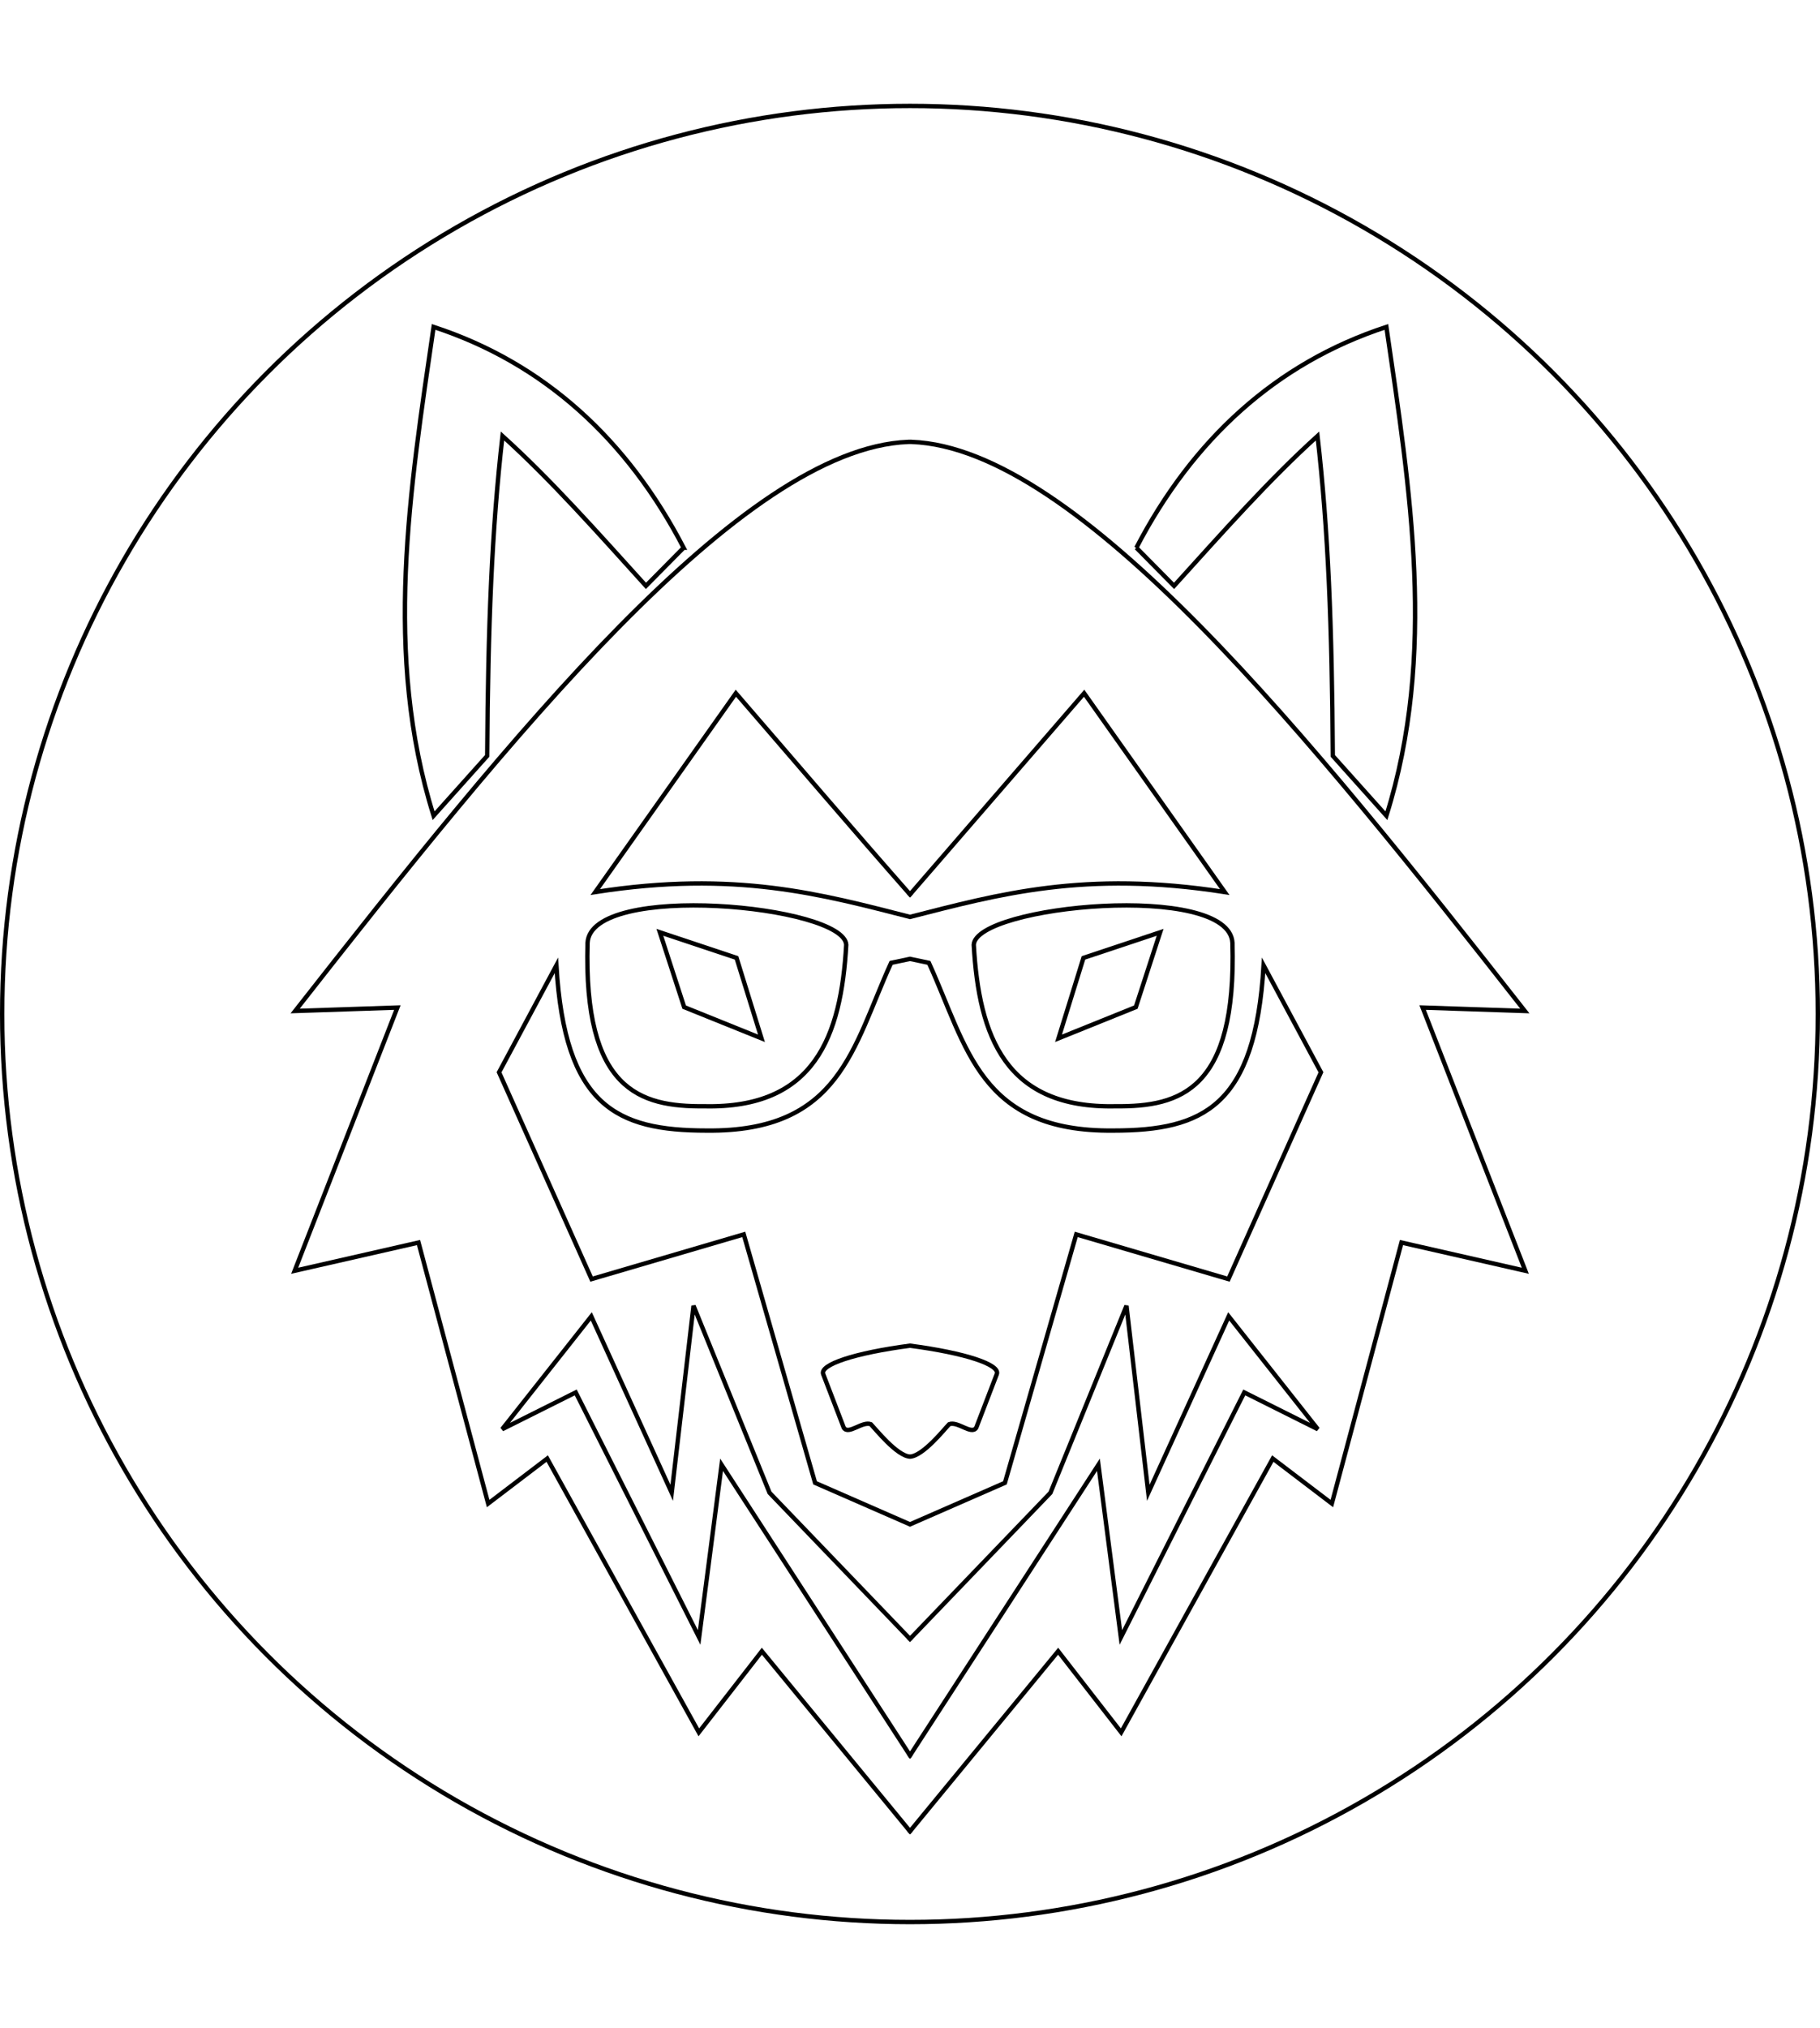 <?xml version="1.0" encoding="UTF-8" standalone="no"?>
<!-- Created with Inkscape (http://www.inkscape.org/) -->

<svg
   width="208.462mm"
   height="232.223mm"
   viewBox="0 0 208.462 232.223"
   version="1.1"
   id="svg5"
   inkscape:export-filename="C:\Users\mukai\Desktop\InkscapePortable\Data\settings\bitmap.png"
   inkscape:export-xdpi="96"
   inkscape:export-ydpi="96"
   inkscape:version="1.1.1 (3bf5ae0d25, 2021-09-20)"
   sodipodi:docname="logo.svg"
   xmlns:inkscape="http://www.inkscape.org/namespaces/inkscape"
   xmlns:sodipodi="http://sodipodi.sourceforge.net/DTD/sodipodi-0.dtd"
   xmlns="http://www.w3.org/2000/svg"
   xmlns:svg="http://www.w3.org/2000/svg">
  <sodipodi:namedview
     id="namedview7"
     pagecolor="#ffffff"
     bordercolor="#666666"
     borderopacity="1.0"
     inkscape:pageshadow="2"
     inkscape:pageopacity="0.0"
     inkscape:pagecheckerboard="0"
     inkscape:document-units="mm"
     showgrid="false"
     inkscape:zoom="1.1325123"
     inkscape:cx="342.15964"
     inkscape:cy="626.48327"
     inkscape:window-width="1366"
     inkscape:window-height="705"
     inkscape:window-x="-8"
     inkscape:window-y="-8"
     inkscape:window-maximized="1"
     inkscape:current-layer="layer1" />
  <defs
     id="defs2" />
  <g
     inkscape:label="Layer 1"
     inkscape:groupmode="layer"
     id="layer1"
     transform="translate(-0.769,-32.388)">
    <g
       id="g34713"
       transform="translate(1.024597e-5)">
      <path
         style="mix-blend-mode:difference;fill:none;fill-opacity:1;stroke:#000000;stroke-width:0.5;stroke-miterlimit:4;stroke-dasharray:none;stroke-opacity:1"
         d="m 104.832,242.252 0.123,-0.113 17.013,-20.668 7.219,9.289 17.366,-31.35 6.765,5.149 7.976,-29.886 14.186,3.231 -11.763,-30.139 11.707,0.392 c -24.56,-31.337 -51.173,-64.448 -70.251,-65.168 -0.058,-0.002 -0.121,-0.006 -0.173,-0.006"
         id="path397"
         sodipodi:nodetypes="ccccccccccsc" />
      <path
         style="mix-blend-mode:difference;fill:none;fill-opacity:1;stroke:#000000;stroke-width:0.5;stroke-miterlimit:4;stroke-dasharray:none;stroke-opacity:1"
         d="m 130.929,95.111 4.316,4.367 c 5.547,-6.124 10.895,-12.164 16.432,-17.164 1.227,10.782 1.66,21.736 1.749,36.63 l 6.14,6.854 c 5.789,-18.436 2.715,-37.352 -1e-5,-55.973 -12.693,4.15 -22.225,12.954 -28.638,25.287 z"
         id="path945"
         sodipodi:nodetypes="ccccccc" />
      <path
         style="mix-blend-mode:difference;fill:none;fill-opacity:1;stroke:#000000;stroke-width:0.5;stroke-miterlimit:4;stroke-dasharray:none;stroke-opacity:1"
         d="m 104.834,134.973 0.132,-0.124 19.98,-23.079 16.104,22.768 c -16.055,-2.513 -25.951,0.272 -36.118,2.863"
         id="path2936"
         sodipodi:nodetypes="ccccc" />
      <path
         style="fill:none;fill-opacity:1;stroke:#000000;stroke-width:0.5;stroke-linecap:butt;stroke-linejoin:miter;stroke-miterlimit:4;stroke-dasharray:none;stroke-opacity:1"
         d="m 133.65,139.147 -8.781,2.927 -2.856,9.21 8.853,-3.57 z"
         id="path5215" />
      <path
         style="fill:none;fill-opacity:1;stroke:#000000;stroke-width:0.5;stroke-linecap:butt;stroke-linejoin:miter;stroke-miterlimit:4;stroke-dasharray:none;stroke-opacity:1"
         d="m 112.303,140.575 c 0.246,-4.519 29.269,-7.253 29.629,-0.214 0.477,16.822 -5.945,18.776 -13.351,18.705 -12.674,0.292 -15.684,-8.024 -16.278,-18.491 z"
         id="path5509"
         sodipodi:nodetypes="cccc" />
      <path
         style="fill:none;fill-opacity:1;stroke:#000000;stroke-width:0.5;stroke-linecap:butt;stroke-linejoin:miter;stroke-miterlimit:4;stroke-dasharray:none;stroke-opacity:1"
         d="m 104.948,142.178 2.215,0.468 c 4.39,9.621 5.798,19.373 21.133,19.205 10.297,-0.004 16.251,-2.78 17.206,-18.919 l 6.568,12.244 -10.596,23.68 -17.433,-5.116 -8.168,28.449 -10.973,4.798"
         id="path7277"
         sodipodi:nodetypes="ccccccccc" />
      <path
         style="fill:none;fill-opacity:1;stroke:#000000;stroke-width:0.5;stroke-linecap:butt;stroke-linejoin:miter;stroke-miterlimit:4;stroke-dasharray:none;stroke-opacity:1"
         d="m 104.989,199.189 c 1.51,-0.074 3.937,-3.137 4.494,-3.711 0.996,-0.385 2.571,1.271 3.106,0.393 l 2.356,-6.14 c 0.396,-1.066 -3.539,-2.408 -9.982,-3.253"
         id="path8168"
         sodipodi:nodetypes="ccccc" />
      <path
         style="fill:none;fill-opacity:1;stroke:#000000;stroke-width:0.5;stroke-linecap:butt;stroke-linejoin:miter;stroke-miterlimit:4;stroke-dasharray:none;stroke-opacity:1"
         d="m 104.844,233.574 0.093,-0.074 21.645,-33.382 2.57,19.776 14.136,-28.058 8.425,4.212 -10.209,-12.922 -9.21,20.205 -2.499,-21.418 -8.71,21.418 -15.916,16.561 -0.348,0.345"
         id="path12995"
         sodipodi:nodetypes="cccccccccccc" />
      <path
         style="mix-blend-mode:difference;fill:none;fill-opacity:1;stroke:#000000;stroke-width:0.5;stroke-miterlimit:4;stroke-dasharray:none;stroke-opacity:1"
         d="m 105.168,242.25 -0.129,-0.114 -17.008,-20.665 -7.219,9.289 -17.366,-31.35 -6.765,5.149 -7.976,-29.886 -14.186,3.231 11.763,-30.139 -11.707,0.392 c 24.541,-31.313 51.134,-64.399 70.209,-65.167 0.072,-0.003 0.149,-0.007 0.216,-0.007"
         id="path397-4"
         sodipodi:nodetypes="ccccccccccsc" />
      <path
         style="mix-blend-mode:difference;fill:none;fill-opacity:1;stroke:#000000;stroke-width:0.5;stroke-miterlimit:4;stroke-dasharray:none;stroke-opacity:1"
         d="m 79.071,95.111 -4.316,4.367 C 69.208,93.354 63.86,87.313 58.323,82.313 57.095,93.095 56.663,104.049 56.574,118.943 l -6.14,6.854 c -5.789,-18.436 -2.715,-37.352 1e-5,-55.973 12.693,4.15 22.225,12.954 28.638,25.287 z"
         id="path945-6"
         sodipodi:nodetypes="ccccccc" />
      <path
         style="mix-blend-mode:difference;fill:none;fill-opacity:1;stroke:#000000;stroke-width:0.5;stroke-miterlimit:4;stroke-dasharray:none;stroke-opacity:1"
         d="m 105.169,134.976 -0.116,-0.105 C 98.141,127.023 91.72,119.471 85.054,111.77 l -16.104,22.768 c 16.055,-2.513 25.951,0.272 36.118,2.863"
         id="path2936-8"
         sodipodi:nodetypes="ccccc" />
      <path
         style="fill:none;fill-opacity:1;stroke:#000000;stroke-width:0.5;stroke-linecap:butt;stroke-linejoin:miter;stroke-miterlimit:4;stroke-dasharray:none;stroke-opacity:1"
         d="m 76.35,139.147 8.781,2.927 2.856,9.21 -8.853,-3.57 z"
         id="path5215-9" />
      <path
         style="fill:none;fill-opacity:1;stroke:#000000;stroke-width:0.5;stroke-linecap:butt;stroke-linejoin:miter;stroke-miterlimit:4;stroke-dasharray:none;stroke-opacity:1"
         d="m 97.697,140.575 c -0.246,-4.519 -29.269,-7.253 -29.629,-0.214 -0.477,16.822 5.945,18.776 13.351,18.705 12.674,0.292 15.684,-8.024 16.278,-18.491 z"
         id="path5509-8"
         sodipodi:nodetypes="cccc" />
      <path
         style="fill:none;fill-opacity:1;stroke:#000000;stroke-width:0.5;stroke-linecap:butt;stroke-linejoin:miter;stroke-miterlimit:4;stroke-dasharray:none;stroke-opacity:1"
         d="m 105.052,142.178 -2.215,0.468 c -4.39,9.621 -5.798,19.373 -21.133,19.205 -10.297,-0.004 -16.251,-2.78 -17.206,-18.919 l -6.568,12.244 10.596,23.68 17.433,-5.116 8.168,28.449 10.973,4.798"
         id="path7277-8"
         sodipodi:nodetypes="ccccccccc" />
      <path
         style="fill:none;fill-opacity:1;stroke:#000000;stroke-width:0.5;stroke-linecap:butt;stroke-linejoin:miter;stroke-miterlimit:4;stroke-dasharray:none;stroke-opacity:1"
         d="m 105.011,199.189 c -1.51,-0.074 -3.937,-3.137 -4.494,-3.711 -0.996,-0.385 -2.571,1.271 -3.106,0.393 l -2.356,-6.14 c -0.396,-1.066 3.539,-2.408 9.982,-3.253"
         id="path8168-3"
         sodipodi:nodetypes="ccccc" />
      <path
         style="fill:none;fill-opacity:1;stroke:#000000;stroke-width:0.5;stroke-linecap:butt;stroke-linejoin:miter;stroke-miterlimit:4;stroke-dasharray:none;stroke-opacity:1"
         d="m 105.159,233.575 -0.099,-0.079 -21.642,-33.378 -2.57,19.776 -14.136,-28.058 -8.425,4.212 10.209,-12.922 9.21,20.205 2.499,-21.418 8.71,21.418 15.919,16.565 0.34,0.332"
         id="path12995-1"
         sodipodi:nodetypes="cccccccccccc" />
    </g>
    <circle
       style="fill:#000000;fill-opacity:0;stroke:#000000;stroke-width:0.5;stroke-miterlimit:4;stroke-dasharray:none;stroke-opacity:1"
       id="path34743"
       cx="105"
       cy="148.5"
       r="103.981" />
  </g>
</svg>
